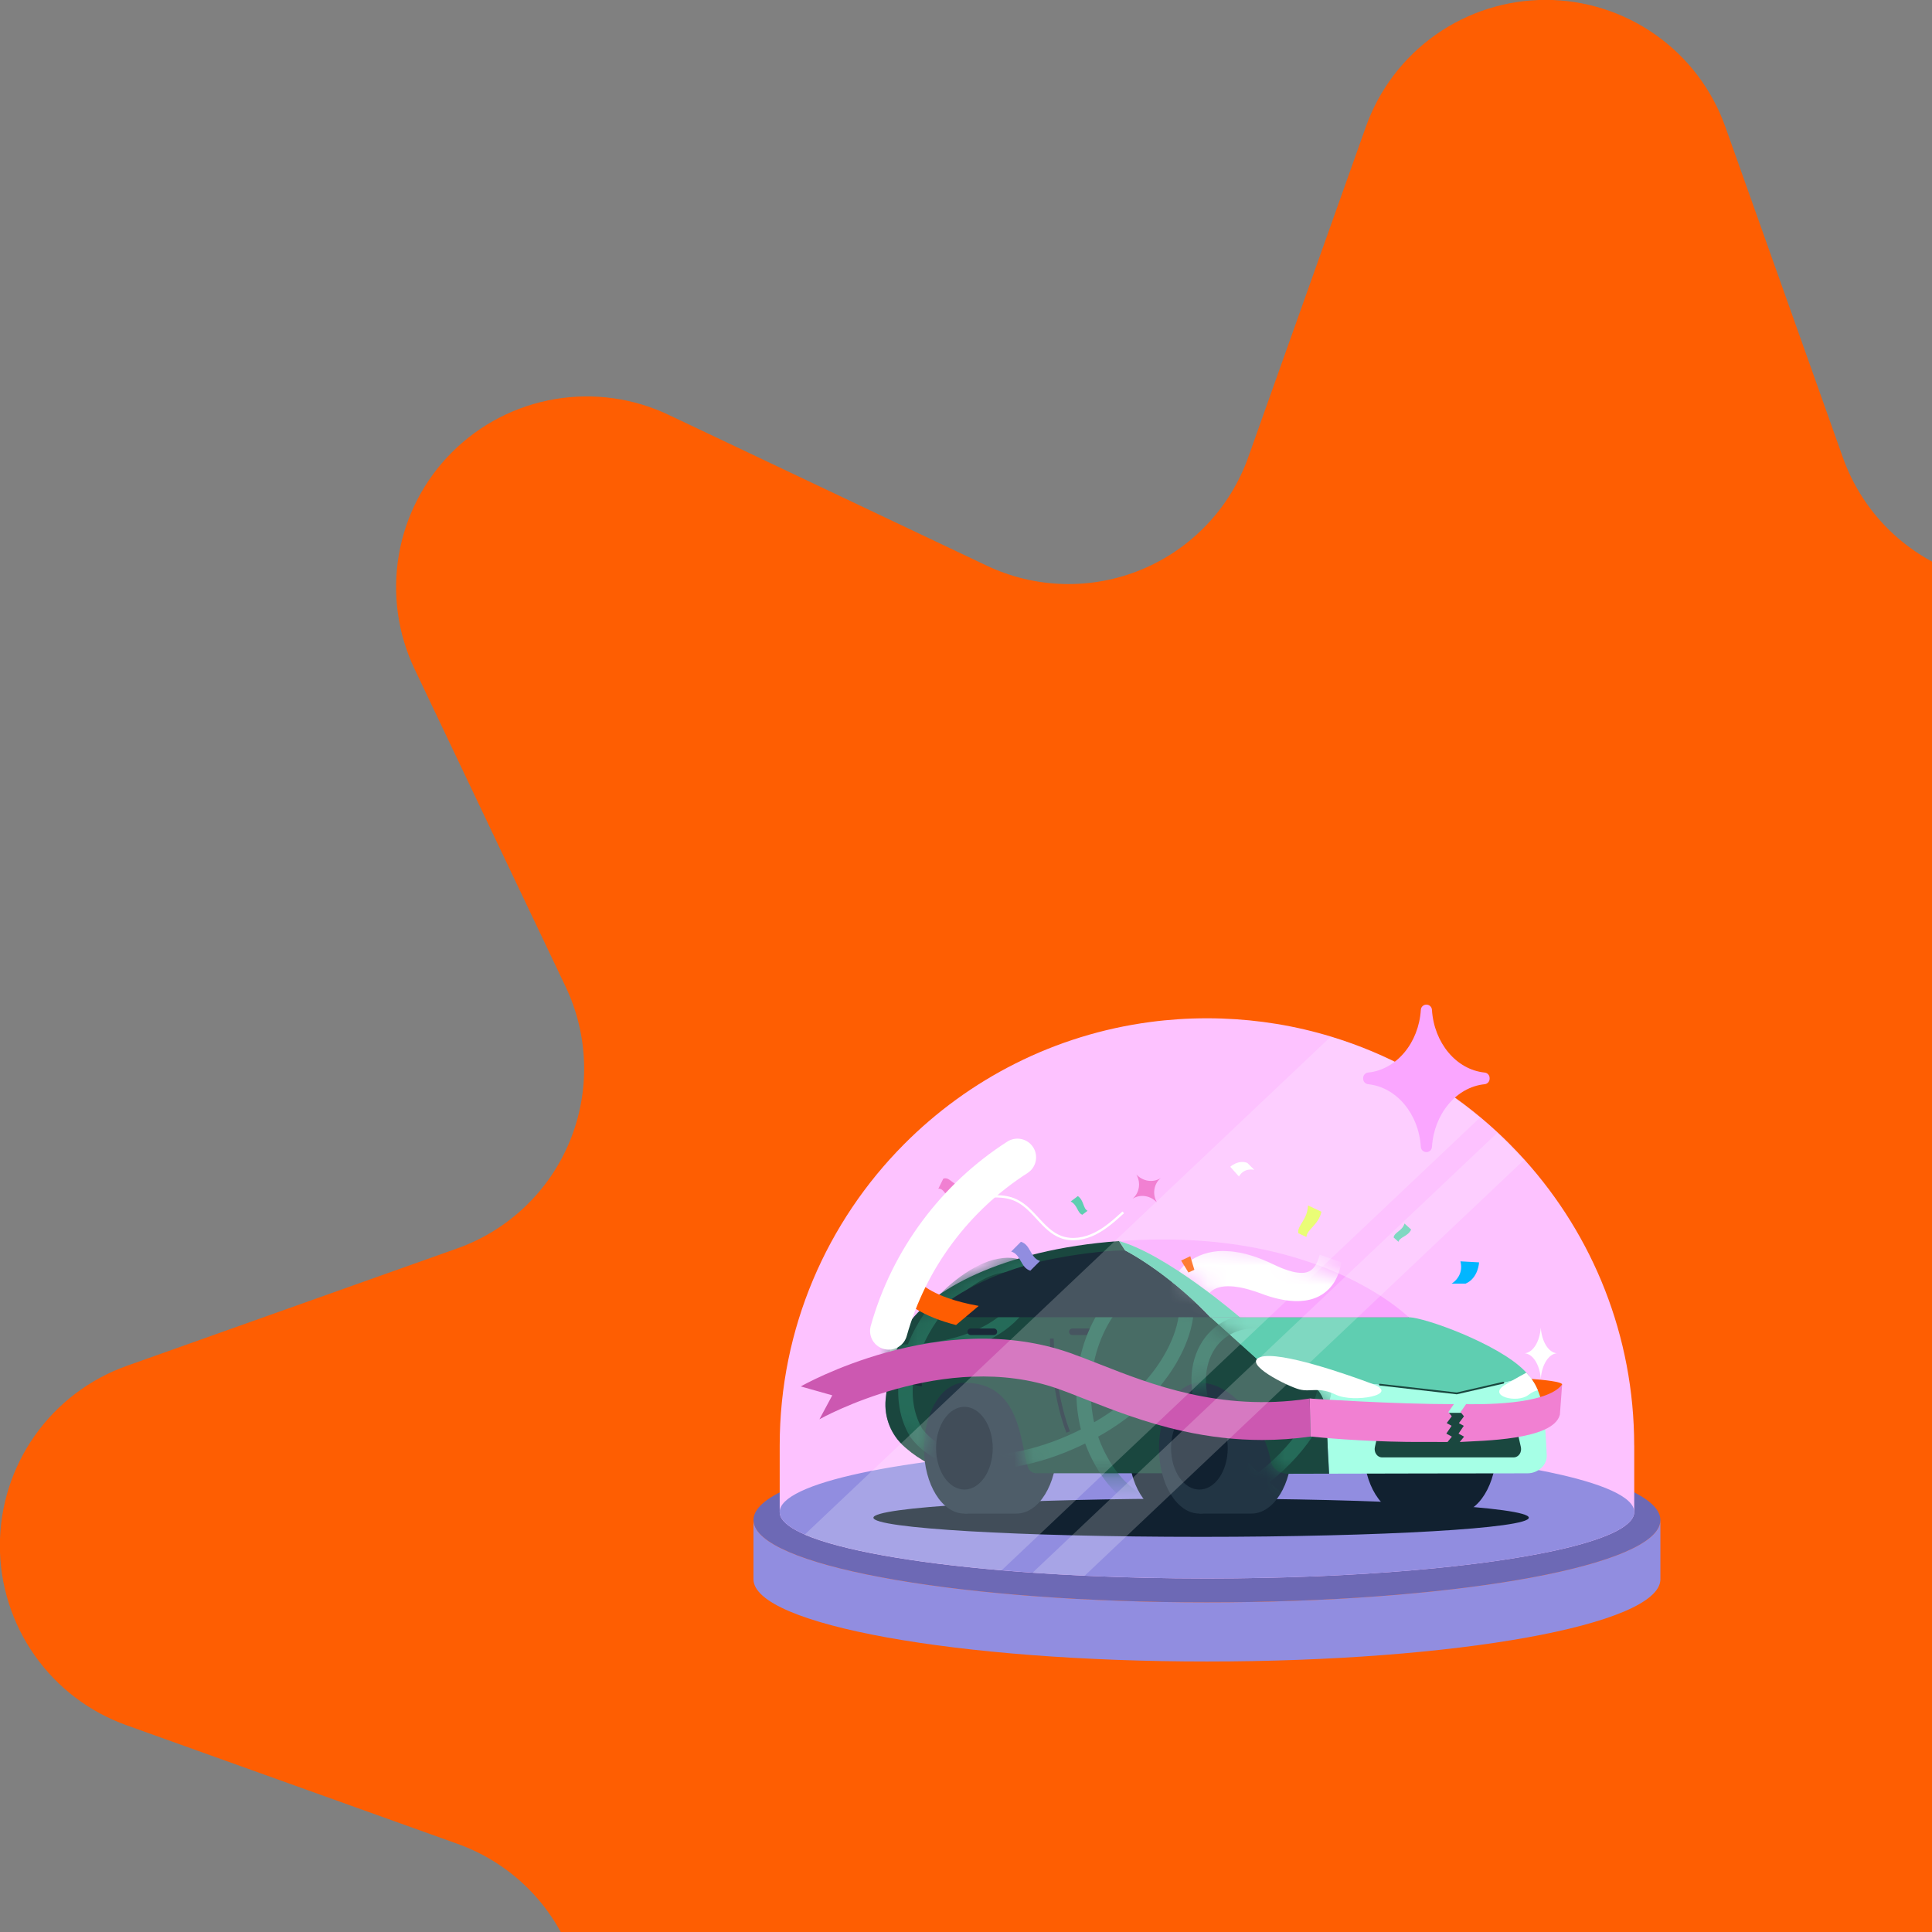<svg width="100" height="100" viewBox="0 0 100 100" fill="none" xmlns="http://www.w3.org/2000/svg">
<rect x="0" y="0" width="100" height="100" fill="#808080" stroke="none"/>
<g clip-path="url(#clip0_6749_145934)">
<path d="M89.303 6.562L95.393 23.696C95.858 25 96.591 26.191 97.546 27.193C98.501 28.195 99.656 28.984 100.936 29.51C102.216 30.037 103.592 30.287 104.976 30.247C106.359 30.206 107.718 29.875 108.965 29.274L125.391 21.468C133.775 17.483 142.525 26.233 138.54 34.625L130.734 51.043C130.141 52.291 129.817 53.649 129.782 55.03C129.746 56.41 130.002 57.783 130.53 59.059C131.059 60.336 131.85 61.487 132.852 62.438C133.853 63.389 135.043 64.12 136.345 64.582L153.47 70.673C155.392 71.355 157.055 72.616 158.231 74.282C159.407 75.948 160.038 77.936 160.038 79.976C160.038 82.015 159.407 84.004 158.231 85.669C157.055 87.335 155.392 88.596 153.47 89.278L136.345 95.369C135.044 95.832 133.855 96.562 132.854 97.513C131.854 98.463 131.063 99.614 130.535 100.889C130.006 102.164 129.75 103.536 129.785 104.916C129.819 106.296 130.142 107.653 130.734 108.9L138.54 125.326C139.413 127.167 139.695 129.232 139.347 131.238C139 133.245 138.041 135.095 136.6 136.535C135.16 137.975 133.31 138.935 131.303 139.282C129.297 139.63 127.232 139.348 125.391 138.475L108.965 130.669C107.718 130.077 106.361 129.754 104.981 129.72C103.601 129.685 102.229 129.941 100.954 130.469C99.679 130.998 98.528 131.789 97.578 132.789C96.627 133.79 95.897 134.979 95.434 136.28L89.343 153.405C88.661 155.327 87.4 156.99 85.735 158.166C84.069 159.342 82.08 159.973 80.041 159.973C78.002 159.973 76.013 159.342 74.347 158.166C72.681 156.99 71.42 155.327 70.738 153.405L64.647 136.28C64.185 134.978 63.454 133.788 62.503 132.787C61.552 131.785 60.401 130.994 59.125 130.465C57.849 129.937 56.476 129.681 55.095 129.716C53.714 129.751 52.356 130.076 51.108 130.669L34.69 138.475C26.298 142.46 17.548 133.71 21.533 125.326L29.274 108.965C29.867 107.719 30.192 106.362 30.228 104.982C30.263 103.602 30.009 102.23 29.48 100.954C28.952 99.679 28.163 98.529 27.162 97.578C26.161 96.627 24.972 95.897 23.672 95.434L6.562 89.303C4.641 88.62 2.978 87.36 1.802 85.694C0.626 84.028 -0.006 82.039 -0.006 80C-0.006 77.961 0.626 75.972 1.802 74.306C2.978 72.64 4.641 71.38 6.562 70.697L23.696 64.607C24.995 64.141 26.181 63.408 27.179 62.455C28.177 61.502 28.965 60.351 29.49 59.075C30.016 57.799 30.268 56.428 30.231 55.048C30.194 53.669 29.868 52.313 29.274 51.067L21.468 34.649C20.586 32.806 20.298 30.733 20.644 28.719C20.99 26.704 21.953 24.847 23.4 23.403C24.846 21.959 26.705 21 28.72 20.658C30.735 20.315 32.807 20.607 34.649 21.492L51.067 29.274C52.314 29.867 53.672 30.192 55.053 30.228C56.433 30.263 57.806 30.009 59.082 29.481C60.358 28.953 61.509 28.163 62.461 27.162C63.412 26.162 64.143 24.972 64.607 23.672L70.697 6.562C71.38 4.641 72.64 2.978 74.306 1.802C75.972 0.626 77.961 -0.006 80 -0.006C82.039 -0.006 84.028 0.626 85.694 1.802C87.36 2.978 88.62 4.641 89.303 6.562Z" fill="#FE5E02"/>
</g>
<g clip-path="url(#clip1_6749_145934)">
<mask id="mask0_6749_145934" style="mask-type:luminance" maskUnits="userSpaceOnUse" x="44" y="64" width="25" height="13">
<path d="M51.164 75.509C51.193 75.295 51.208 75.073 51.208 74.848C51.208 73.033 50.222 71.562 49.003 71.562H48.306C47.85 71.562 47.424 71.769 47.073 72.123C47.065 72.131 47.059 72.139 47.051 72.145C47.037 72.161 47.022 72.176 47.008 72.191C46.458 72.788 46.1 73.756 46.1 74.848C46.1 75.017 46.109 75.185 46.126 75.348C46.131 75.403 46.138 75.457 46.145 75.509L44.408 76.027L44.559 75.509L46.18 69.939C46.359 69.317 46.928 68.889 47.575 68.889H48.749C48.989 68.889 49.221 68.804 49.404 68.649L49.484 68.581L49.739 68.366L49.906 68.225L50.636 67.61L50.657 67.591L50.825 67.45L53.473 65.216C53.716 65.01 54.025 64.897 54.346 64.897L59.015 64.892H59.152H59.237C59.241 64.892 59.243 64.892 59.247 64.892C59.247 64.892 59.25 64.892 59.251 64.892C59.507 64.896 59.747 65.023 59.894 65.233L62.417 68.826L67.944 70.247L68.192 75.509H51.164Z" fill="white"/>
</mask>
<g mask="url(#mask0_6749_145934)">
<path d="M63.066 77.302C59.432 78.46 55.131 79.011 51.348 78.396C50.248 78.196 49.16 77.853 48.203 77.292C46.354 76.249 44.986 74.152 46.133 72.094C46.732 71 47.776 70.17 48.837 69.53C52.911 67.104 58.042 67.065 62.486 68.458C65.246 69.28 66.32 71.089 62.951 72.14C60.372 72.915 55.86 73.414 53.262 72.707C52.486 72.481 51.394 71.902 51.666 71.016C52.265 69.554 56.21 69.627 57.544 69.987C58.488 70.213 59.272 70.837 58.238 71.312C55.867 72.172 51.573 71.323 49.839 69.413C48.271 67.665 49.346 65.78 51.103 64.71C52.178 64.027 53.402 63.589 54.644 63.315C58.566 62.443 62.703 63.185 66.255 65.002" stroke="white" stroke-width="0.145" stroke-miterlimit="10"/>
</g>
<path d="M85.942 78.678C85.942 78.771 85.926 78.862 85.895 78.953C85.117 81.177 74.927 82.938 62.471 82.938C50.015 82.938 39.825 81.177 39.047 78.951C39.015 78.86 38.999 78.769 38.999 78.677C38.999 76.324 49.508 74.418 62.471 74.418C75.434 74.418 85.856 76.309 85.941 78.648C85.941 78.657 85.941 78.667 85.941 78.676L85.942 78.678Z" fill="#6D69B5"/>
<path d="M85.942 78.678V81.74C85.942 81.75 85.942 81.76 85.942 81.77C85.851 84.109 75.378 85.999 62.472 85.999C49.566 85.999 38.999 84.092 38.999 81.74V78.678C38.999 78.77 39.016 78.862 39.047 78.953C39.825 81.177 50.015 82.938 62.471 82.938C74.927 82.938 85.117 81.177 85.895 78.953C85.927 78.862 85.942 78.77 85.942 78.678Z" fill="#918DE0"/>
<path d="M84.587 74.823V78.262C84.587 78.335 84.573 78.409 84.543 78.482C84.264 79.172 82.677 79.807 80.162 80.327C79.8 80.401 79.421 80.474 79.023 80.543C78.49 80.637 77.924 80.725 77.33 80.81C74.771 81.171 71.666 81.441 68.229 81.584C66.394 81.661 64.464 81.702 62.472 81.702C60.29 81.702 58.182 81.653 56.191 81.561C55.264 81.519 54.363 81.467 53.492 81.406C52.946 81.369 52.412 81.328 51.89 81.283C47.201 80.886 43.541 80.231 41.69 79.441C40.98 79.139 40.535 78.817 40.4 78.482C40.371 78.409 40.357 78.337 40.357 78.262V74.823C40.357 68.74 42.813 63.23 46.788 59.231C50.142 55.853 54.584 53.553 59.544 52.898C60.502 52.771 61.479 52.706 62.471 52.706C62.729 52.706 62.985 52.71 63.24 52.719C64.202 52.752 65.149 52.846 66.077 52.998C67.049 53.157 67.998 53.38 68.922 53.662C71.787 54.535 74.405 55.972 76.647 57.847C76.953 58.102 77.252 58.366 77.543 58.638C77.735 58.816 77.923 58.998 78.108 59.184C78.386 59.462 78.657 59.749 78.921 60.041C82.443 63.959 84.585 69.141 84.585 74.823H84.587Z" fill="#FDC2FF"/>
<path d="M84.588 78.261C84.588 78.379 84.55 78.497 84.474 78.613C83.344 80.348 73.924 81.701 62.471 81.701C61.809 81.701 61.153 81.696 60.505 81.687C49.212 81.532 40.355 80.058 40.355 78.261C40.355 77.89 40.735 77.532 41.436 77.197C44.319 75.819 52.647 74.823 62.472 74.823C64.757 74.823 66.961 74.877 69.035 74.977C78.045 75.411 84.589 76.717 84.589 78.261H84.588Z" fill="#918DE0"/>
<path d="M80.855 71.662C80.795 71.943 80.326 72.23 79.43 72.394L79.262 71.371C79.877 71.418 80.864 71.517 80.855 71.662Z" fill="#FE5D02"/>
<path d="M62.169 79.547C71.537 79.547 79.131 79.104 79.131 78.556C79.131 78.009 71.537 77.566 62.169 77.566C52.801 77.566 45.208 78.009 45.208 78.556C45.208 79.104 52.801 79.547 62.169 79.547Z" fill="#112130"/>
<path d="M60.508 71.569C60.508 71.569 60.515 71.569 60.519 71.569H63.203C64.359 71.569 65.296 73.085 65.296 74.954C65.296 76.824 64.359 78.34 63.203 78.34H60.519C60.519 78.34 60.512 78.34 60.508 78.34C59.352 78.34 58.416 76.824 58.416 74.954C58.416 73.085 59.352 71.569 60.508 71.569Z" fill="#112130"/>
<path d="M72.672 71.569C72.672 71.569 72.679 71.569 72.683 71.569H75.367C76.523 71.569 77.46 73.085 77.46 74.954C77.46 76.824 76.523 78.34 75.367 78.34H72.683C72.683 78.34 72.676 78.34 72.672 78.34C71.516 78.34 70.58 76.824 70.58 74.954C70.58 73.085 71.516 71.569 72.672 71.569Z" fill="#112130"/>
<path d="M46.954 68.998L46.34 69.526C46.049 69.776 45.923 70.167 46.011 70.54L46.151 71.129L46.953 68.998H46.954Z" fill="white"/>
<path d="M45.841 72.435C45.947 71.281 46.249 70.152 46.735 69.097L46.944 68.644H52.046L49.402 76.254C48.472 76.022 47.609 75.574 46.886 74.945L46.825 74.892C46.121 74.279 45.755 73.365 45.841 72.435Z" fill="#1A473F"/>
<path opacity="0.5" d="M45.841 72.435C45.947 71.281 46.249 70.152 46.735 69.097L46.944 68.644H52.046L49.402 76.254C48.472 76.022 47.609 75.574 46.886 74.945L46.825 74.892C46.121 74.279 45.755 73.365 45.841 72.435Z" fill="#1A473F"/>
<path d="M52.611 78.343C53.767 78.343 54.704 76.827 54.704 74.957C54.704 73.087 53.767 71.571 52.611 71.571H49.926V78.344H52.611V78.343Z" fill="#223544"/>
<path d="M49.917 78.343C51.073 78.343 52.01 76.827 52.01 74.957C52.01 73.087 51.073 71.571 49.917 71.571C48.762 71.571 47.825 73.087 47.825 74.957C47.825 76.827 48.762 78.343 49.917 78.343Z" fill="#223544"/>
<path d="M49.917 77.099C50.727 77.099 51.385 76.14 51.385 74.957C51.385 73.775 50.727 72.816 49.917 72.816C49.107 72.816 48.45 73.775 48.45 74.957C48.45 76.14 49.107 77.099 49.917 77.099Z" fill="#112130"/>
<path d="M72.918 68.18L70.819 71.551L70.784 71.607L70.31 72.367L68.723 74.916L67.887 76.256H53.651C53.438 76.256 53.257 76.123 53.195 75.922C52.799 74.634 52.817 71.57 49.927 71.57L46.943 68.644C48.068 66.857 51.783 64.683 57.921 64.237L58.245 64.729C59.383 65.329 61.14 66.589 62.641 68.179H72.916L72.918 68.18Z" fill="#1A473F"/>
<path d="M64.775 78.343C65.931 78.343 66.868 76.827 66.868 74.957C66.868 73.087 65.931 71.571 64.775 71.571H62.09V78.344H64.775V78.343Z" fill="#223544"/>
<path d="M62.08 78.343C63.236 78.343 64.173 76.827 64.173 74.957C64.173 73.087 63.236 71.571 62.08 71.571C60.925 71.571 59.988 73.087 59.988 74.957C59.988 76.827 60.925 78.343 62.08 78.343Z" fill="#223544"/>
<path d="M62.08 77.099C62.89 77.099 63.547 76.14 63.547 74.957C63.547 73.775 62.89 72.816 62.08 72.816C61.27 72.816 60.613 73.775 60.613 74.957C60.613 76.14 61.27 77.099 62.08 77.099Z" fill="#112130"/>
<path d="M79.179 71.255L78.263 71.466L77.854 71.56L76.291 71.92L75.41 72.122L72.012 71.744L71.379 71.674L71.047 71.636L70.785 71.607L66.888 71.173L66.827 71.147L65.166 70.45L65.057 70.353L62.644 68.182H72.919C73.728 68.182 77.508 69.548 78.883 70.923C78.961 71.001 79.034 71.08 79.101 71.159C79.124 71.188 79.148 71.215 79.171 71.244C79.175 71.248 79.178 71.251 79.18 71.255H79.179Z" fill="#5FCEB1"/>
<path d="M80.059 75.323C80.082 75.826 79.619 76.258 79.062 76.259C75.546 76.261 71.475 76.271 68.794 76.277L68.619 73.012C68.619 73.012 68.619 73.006 68.619 73.002C68.578 72.31 68.146 71.7 67.507 71.432L66.888 71.172L75.409 72.12L79.18 71.254C79.869 72.127 79.959 73.135 80.059 75.321V75.323Z" fill="#A6FFE6"/>
<path d="M72.918 68.18H64.173C64.173 68.18 60.414 64.93 57.922 64.238C58.287 64.211 58.66 64.191 59.042 64.177C59.051 64.177 59.06 64.177 59.068 64.177C59.16 64.173 59.252 64.17 59.346 64.168C59.433 64.165 59.521 64.164 59.61 64.161C59.646 64.161 59.681 64.16 59.719 64.16C59.792 64.159 59.865 64.157 59.939 64.157C60.039 64.157 60.139 64.156 60.24 64.156C60.923 64.156 61.578 64.181 62.202 64.227C62.323 64.236 62.443 64.245 62.562 64.256C62.696 64.268 62.829 64.279 62.959 64.293C63.068 64.305 63.176 64.316 63.282 64.329C63.636 64.369 63.978 64.418 64.31 64.472C64.422 64.489 64.531 64.509 64.639 64.528C64.777 64.551 64.914 64.577 65.047 64.603C65.125 64.619 65.202 64.634 65.278 64.65C65.381 64.671 65.485 64.693 65.588 64.716C65.689 64.739 65.79 64.761 65.89 64.785C65.977 64.806 66.063 64.826 66.149 64.848C66.208 64.864 66.268 64.878 66.327 64.893C66.746 65.001 67.145 65.117 67.523 65.242C67.58 65.261 67.638 65.279 67.695 65.299C67.976 65.393 68.246 65.492 68.503 65.59C68.581 65.621 68.658 65.65 68.734 65.681C71.407 66.758 72.749 68.031 72.904 68.168C72.905 68.17 72.907 68.172 72.91 68.174C72.914 68.177 72.915 68.179 72.916 68.18H72.918Z" fill="#FAA6FF"/>
<path d="M75.4 72.168C75.4 72.168 75.407 72.168 75.41 72.168L77.818 71.615C77.843 71.609 77.858 71.584 77.853 71.559C77.848 71.535 77.822 71.52 77.798 71.525L75.398 72.076L71.429 71.624C71.403 71.621 71.38 71.639 71.378 71.665C71.375 71.69 71.393 71.713 71.419 71.716L75.395 72.168C75.395 72.168 75.399 72.168 75.4 72.168Z" fill="#1A473F"/>
<path d="M56.705 69.1H55.505C55.412 69.1 55.336 69.024 55.336 68.931C55.336 68.837 55.412 68.762 55.505 68.762H56.705C56.798 68.762 56.874 68.837 56.874 68.931C56.874 69.024 56.798 69.1 56.705 69.1Z" fill="#192A38"/>
<path d="M68.796 76.277C68.741 76.277 68.686 76.277 68.632 76.277C67.819 76.278 67.145 76.281 66.666 76.282C66.212 76.282 65.834 75.994 65.766 75.589C65.511 74.075 64.002 71.57 62.093 71.57L60.242 68.181H62.644L65.165 70.45L67.507 71.433C68.147 71.701 68.578 72.311 68.619 73.003C68.619 73.007 68.619 73.009 68.619 73.013L68.795 76.278L68.796 76.277Z" fill="#1A473F"/>
<mask id="mask1_6749_145934" style="mask-type:luminance" maskUnits="userSpaceOnUse" x="45" y="64" width="24" height="13">
<path d="M68.722 74.916L67.887 76.255H66.428C66.085 76.174 65.821 75.92 65.765 75.588C65.511 74.088 64.024 71.609 62.136 71.571C62.12 71.571 62.106 71.571 62.091 71.571H62.082C60.926 71.571 59.989 73.087 59.989 74.958C59.989 75.418 60.045 75.857 60.149 76.257H53.651C53.438 76.257 53.256 76.124 53.195 75.923C52.854 74.813 52.819 72.388 50.971 71.736C50.684 71.635 50.354 71.576 49.972 71.572C49.956 71.572 49.942 71.572 49.927 71.572H49.917C48.761 71.572 47.824 73.088 47.824 74.959C47.824 75.194 47.839 75.423 47.866 75.645C47.518 75.446 47.19 75.213 46.885 74.949L46.823 74.896C46.118 74.282 45.752 73.369 45.838 72.44C45.944 71.284 46.246 70.156 46.732 69.103L46.941 68.649C48.066 66.862 51.781 64.688 57.919 64.242L58.244 64.734C59.382 65.334 61.139 66.594 62.639 68.184L65.16 70.454L67.501 71.436C68.142 71.704 68.572 72.314 68.613 73.006C68.613 73.01 68.613 73.013 68.613 73.016L68.716 74.921L68.722 74.916Z" fill="white"/>
</mask>
<g mask="url(#mask1_6749_145934)">
<path d="M44.438 69.653C47.599 70.537 52.128 69.494 53.152 66.879C53.475 65.996 52.931 65.279 51.725 65.524C50.621 65.709 49.156 66.85 48.437 67.813C47.075 69.55 46.259 72.19 47.42 74.156C49.702 77.23 56.026 75.14 58.882 72.435C59.92 71.473 60.757 70.28 61.174 69.028C61.443 68.211 61.594 67.145 61.06 66.475C60.192 65.545 58.764 66.305 57.997 67.055C55.963 69.166 55.501 72.72 56.864 75.372C59.87 81.253 66.607 76.755 68.2 73.099C68.56 72.288 68.702 71.491 68.532 70.781C68.285 69.639 67.109 68.697 65.732 68.455C62.574 67.865 61.147 70.947 62.632 73.635C63.412 75.213 64.848 76.572 66.342 77.729" stroke="#256B59" stroke-width="0.75" stroke-miterlimit="10"/>
</g>
<path d="M51.443 69.1H50.243C50.15 69.1 50.074 69.024 50.074 68.931C50.074 68.837 50.15 68.762 50.243 68.762H51.443C51.536 68.762 51.612 68.837 51.612 68.931C51.612 69.024 51.536 69.1 51.443 69.1Z" fill="#192A38"/>
<path d="M62.643 68.179H50.408C49.784 68.179 49.169 68.018 48.625 67.712C48.625 67.712 49.12 67.263 50.112 66.716C51.103 66.17 52.594 65.527 54.584 65.141C56.22 64.823 57.772 64.699 58.248 64.73C59.386 65.329 61.142 66.589 62.643 68.179Z" fill="#192A38"/>
<path d="M71.531 75.434H78.351C78.6 75.434 78.782 75.171 78.72 74.899L78.392 73.45C78.349 73.26 78.198 73.127 78.023 73.127H71.861C71.686 73.127 71.534 73.26 71.492 73.45L71.164 74.899C71.102 75.17 71.284 75.434 71.533 75.434H71.531Z" fill="#1A473F"/>
<path d="M47.166 71.653L47.713 71.758V70.274L47.166 70.379C47.091 70.393 47.036 70.493 47.036 70.612V71.418C47.036 71.537 47.091 71.637 47.166 71.651V71.653Z" fill="#192A38"/>
<path d="M71.054 71.638C69.855 71.183 66.232 69.907 65.244 70.24C64.256 70.572 66.649 71.756 67.251 71.914C67.853 72.072 68.249 71.756 69.151 72.192C70.054 72.628 72.508 72.189 71.054 71.638Z" fill="white"/>
<path d="M77.894 71.683C78.141 71.533 78.546 71.295 79.004 71.05C79.266 71.335 79.456 71.626 79.597 71.96C79.459 71.988 79.3 72.054 79.104 72.205C78.519 72.655 76.953 72.256 77.894 71.683Z" fill="white"/>
<mask id="mask2_6749_145934" style="mask-type:luminance" maskUnits="userSpaceOnUse" x="57" y="64" width="16" height="5">
<path d="M60.242 64.157C68.884 64.157 72.829 68.119 72.917 68.181H64.172C64.172 68.181 60.413 64.931 57.921 64.239C58.66 64.185 59.434 64.156 60.241 64.156L60.242 64.157Z" fill="white"/>
</mask>
<g mask="url(#mask2_6749_145934)">
<path d="M60.524 66.791C60.469 67.002 60.437 67.218 60.426 67.43L62.586 68.189C62.522 68.053 62.475 67.908 62.449 67.757C62.265 66.697 63.146 66.478 64.016 66.611C64.421 66.664 64.832 66.796 65.226 66.936C66.483 67.424 68.165 67.713 69.043 66.394C69.249 66.065 69.37 65.707 69.43 65.338L68.304 64.942C68.2 65.391 67.991 65.773 67.595 65.862C67.348 65.921 66.956 65.853 66.68 65.758C66.44 65.685 66.197 65.581 65.97 65.472C65.213 65.109 64.394 64.799 63.539 64.761C62.194 64.654 60.869 65.411 60.525 66.789L60.524 66.791Z" fill="white"/>
</g>
<path d="M54.441 69.286C54.441 69.286 54.48 72.04 55.288 74.121" stroke="#192A38" stroke-width="0.195" stroke-miterlimit="10"/>
<path d="M64.173 68.18H62.643C61.142 66.59 59.385 65.33 58.248 64.73L57.923 64.238C60.416 64.93 64.174 68.18 64.174 68.18H64.173Z" fill="#5FCEB1"/>
<path d="M67.83 74.357C66.992 74.474 66.159 74.533 65.324 74.533C63.972 74.533 62.613 74.379 61.219 74.071C59.27 73.641 57.568 72.971 56.202 72.434C55.683 72.23 55.194 72.036 54.753 71.881C48.922 69.823 42.478 73.425 42.414 73.461L43.079 72.222L41.447 71.761C41.522 71.719 43.29 70.722 45.873 70.005C47.398 69.584 48.897 69.345 50.327 69.298C52.14 69.238 53.848 69.486 55.405 70.036C55.879 70.204 56.385 70.403 56.92 70.613C59.553 71.649 63.158 73.068 67.683 72.402L67.79 72.386L67.83 74.357Z" fill="#CC58B1"/>
<path d="M74.862 74.203L75.149 74.36L74.925 74.637C74.78 74.637 72.99 74.634 72.843 74.633C70.344 74.6 68.356 74.409 67.842 74.355C67.838 74.355 67.835 74.355 67.831 74.356L67.791 72.385L67.809 72.383L67.936 72.397C67.982 72.402 72.165 72.68 75.252 72.679L74.967 73.086L75.144 73.307L74.881 73.66L75.135 73.799L74.863 74.201L74.862 74.203Z" fill="#F180D2"/>
<path d="M80.855 71.662C80.821 72.13 80.773 72.754 80.739 73.223C80.403 74.558 76.644 74.566 75.556 74.638L75.781 74.361L75.493 74.203L75.765 73.801L75.511 73.662L75.774 73.309L75.597 73.088L75.882 72.681C76.502 72.681 80.023 72.758 80.855 71.662Z" fill="#F180D2"/>
<path d="M50.658 67.593L49.484 68.584C49.082 68.48 48.712 68.361 48.373 68.228C46.716 67.571 46.351 66.756 46.295 66.6L47.144 66.749L47.428 66.159C47.43 66.164 47.713 66.717 49.096 67.198C49.493 67.337 50.005 67.477 50.658 67.594V67.593Z" fill="#FE5D02"/>
<path d="M80.579 70.045C80.149 70.084 79.8 70.651 79.75 71.371C79.702 70.649 79.353 70.084 78.921 70.045C79.352 70.005 79.7 69.438 79.75 68.718C79.799 69.438 80.147 70.005 80.579 70.045Z" fill="white"/>
<path d="M60.08 60.976C59.715 61.277 59.636 61.813 59.882 62.239C59.549 61.877 59.013 61.792 58.617 62.05C58.981 61.748 59.062 61.213 58.815 60.786C59.148 61.149 59.684 61.233 60.08 60.976Z" fill="#F180D2"/>
<path d="M49.925 61.366C49.792 61.638 49.659 61.908 49.526 62.18C48.985 62.142 48.907 61.474 48.567 61.53C48.653 61.356 48.739 61.18 48.825 61.006C49.197 60.88 49.323 61.457 49.925 61.367V61.366Z" fill="#F180D2"/>
<path d="M56.291 62.671C56.201 62.739 56.11 62.808 56.02 62.876C55.752 62.772 55.782 62.378 55.42 62.188C55.544 62.094 55.666 62.001 55.789 61.909C56.111 62.129 56.05 62.548 56.291 62.671Z" fill="#5FCEB1"/>
<path d="M72.385 64.275C72.301 64.2 72.218 64.124 72.133 64.049C72.184 63.767 72.578 63.722 72.696 63.33C72.811 63.433 72.925 63.537 73.04 63.64C72.885 63.997 72.461 64.015 72.385 64.275Z" fill="#5FCEB1"/>
<path d="M53.833 65.266C53.666 65.434 53.498 65.602 53.33 65.77C52.819 65.621 52.85 64.928 52.339 64.779C52.507 64.611 52.675 64.443 52.843 64.275C53.354 64.424 53.322 65.117 53.833 65.266Z" fill="#918DE0"/>
<path d="M67.622 64.028C67.481 63.962 67.339 63.896 67.198 63.83C67.139 63.414 67.68 63.137 67.699 62.393C67.932 62.5 68.165 62.609 68.397 62.717C68.254 63.405 67.627 63.641 67.622 64.028Z" fill="#E5FC54"/>
<path d="M61.134 65.245L61.609 65.022L61.82 65.725L61.513 65.864L61.134 65.245Z" fill="#FE5D02"/>
<path d="M75.592 65.287L76.556 65.34C76.556 65.34 76.524 66.15 75.862 66.439H75.136C75.136 66.439 75.791 66.07 75.592 65.287Z" fill="#02B6FF"/>
<path d="M64.128 60.894L63.678 60.393C63.678 60.393 64.093 60.009 64.562 60.193L64.92 60.551C64.92 60.551 64.415 60.41 64.127 60.894H64.128Z" fill="white"/>
<path d="M50.548 61.999C51.235 61.913 51.965 61.833 52.593 62.128C53.507 62.557 53.974 63.676 54.919 64.027C55.491 64.239 56.142 64.121 56.687 63.848C57.231 63.575 57.689 63.16 58.14 62.751" stroke="white" stroke-width="0.12" stroke-miterlimit="10"/>
<path d="M46.001 68.89C47.052 65.14 49.46 61.957 52.661 59.903" stroke="white" stroke-width="1.934" stroke-miterlimit="10" stroke-linecap="round"/>
<g opacity="0.2">
<path d="M76.601 57.847L51.843 81.281C47.154 80.884 43.494 80.229 41.642 79.44L68.876 53.662C71.742 54.534 74.359 55.972 76.601 57.847Z" fill="white"/>
<path d="M78.877 60.041L56.144 81.559C55.217 81.516 54.316 81.465 53.445 81.403L77.497 58.638C77.689 58.816 77.877 58.998 78.062 59.184C78.34 59.462 78.612 59.749 78.876 60.041H78.877Z" fill="white"/>
</g>
<path d="M77.102 55.799V55.835C77.102 55.982 76.99 56.105 76.843 56.119C75.386 56.267 74.226 57.646 74.117 59.369C74.108 59.518 73.98 59.633 73.83 59.633C73.68 59.633 73.553 59.519 73.543 59.369C73.435 57.646 72.274 56.267 70.816 56.119C70.669 56.104 70.557 55.982 70.557 55.835V55.799C70.557 55.652 70.669 55.529 70.816 55.515C72.276 55.367 73.435 53.988 73.543 52.264C73.552 52.115 73.68 51.999 73.83 51.999C73.98 51.999 74.107 52.114 74.117 52.264C74.225 53.988 75.385 55.367 76.843 55.515C76.99 55.53 77.102 55.652 77.102 55.799Z" fill="#FAA6FF"/>
</g>
<defs>
<clipPath id="clip0_6749_145934">
<rect width="160" height="160" fill="white"/>
</clipPath>
<clipPath id="clip1_6749_145934">
<rect width="46.943" height="34" fill="white" transform="translate(39 52)"/>
</clipPath>
</defs>
</svg>
